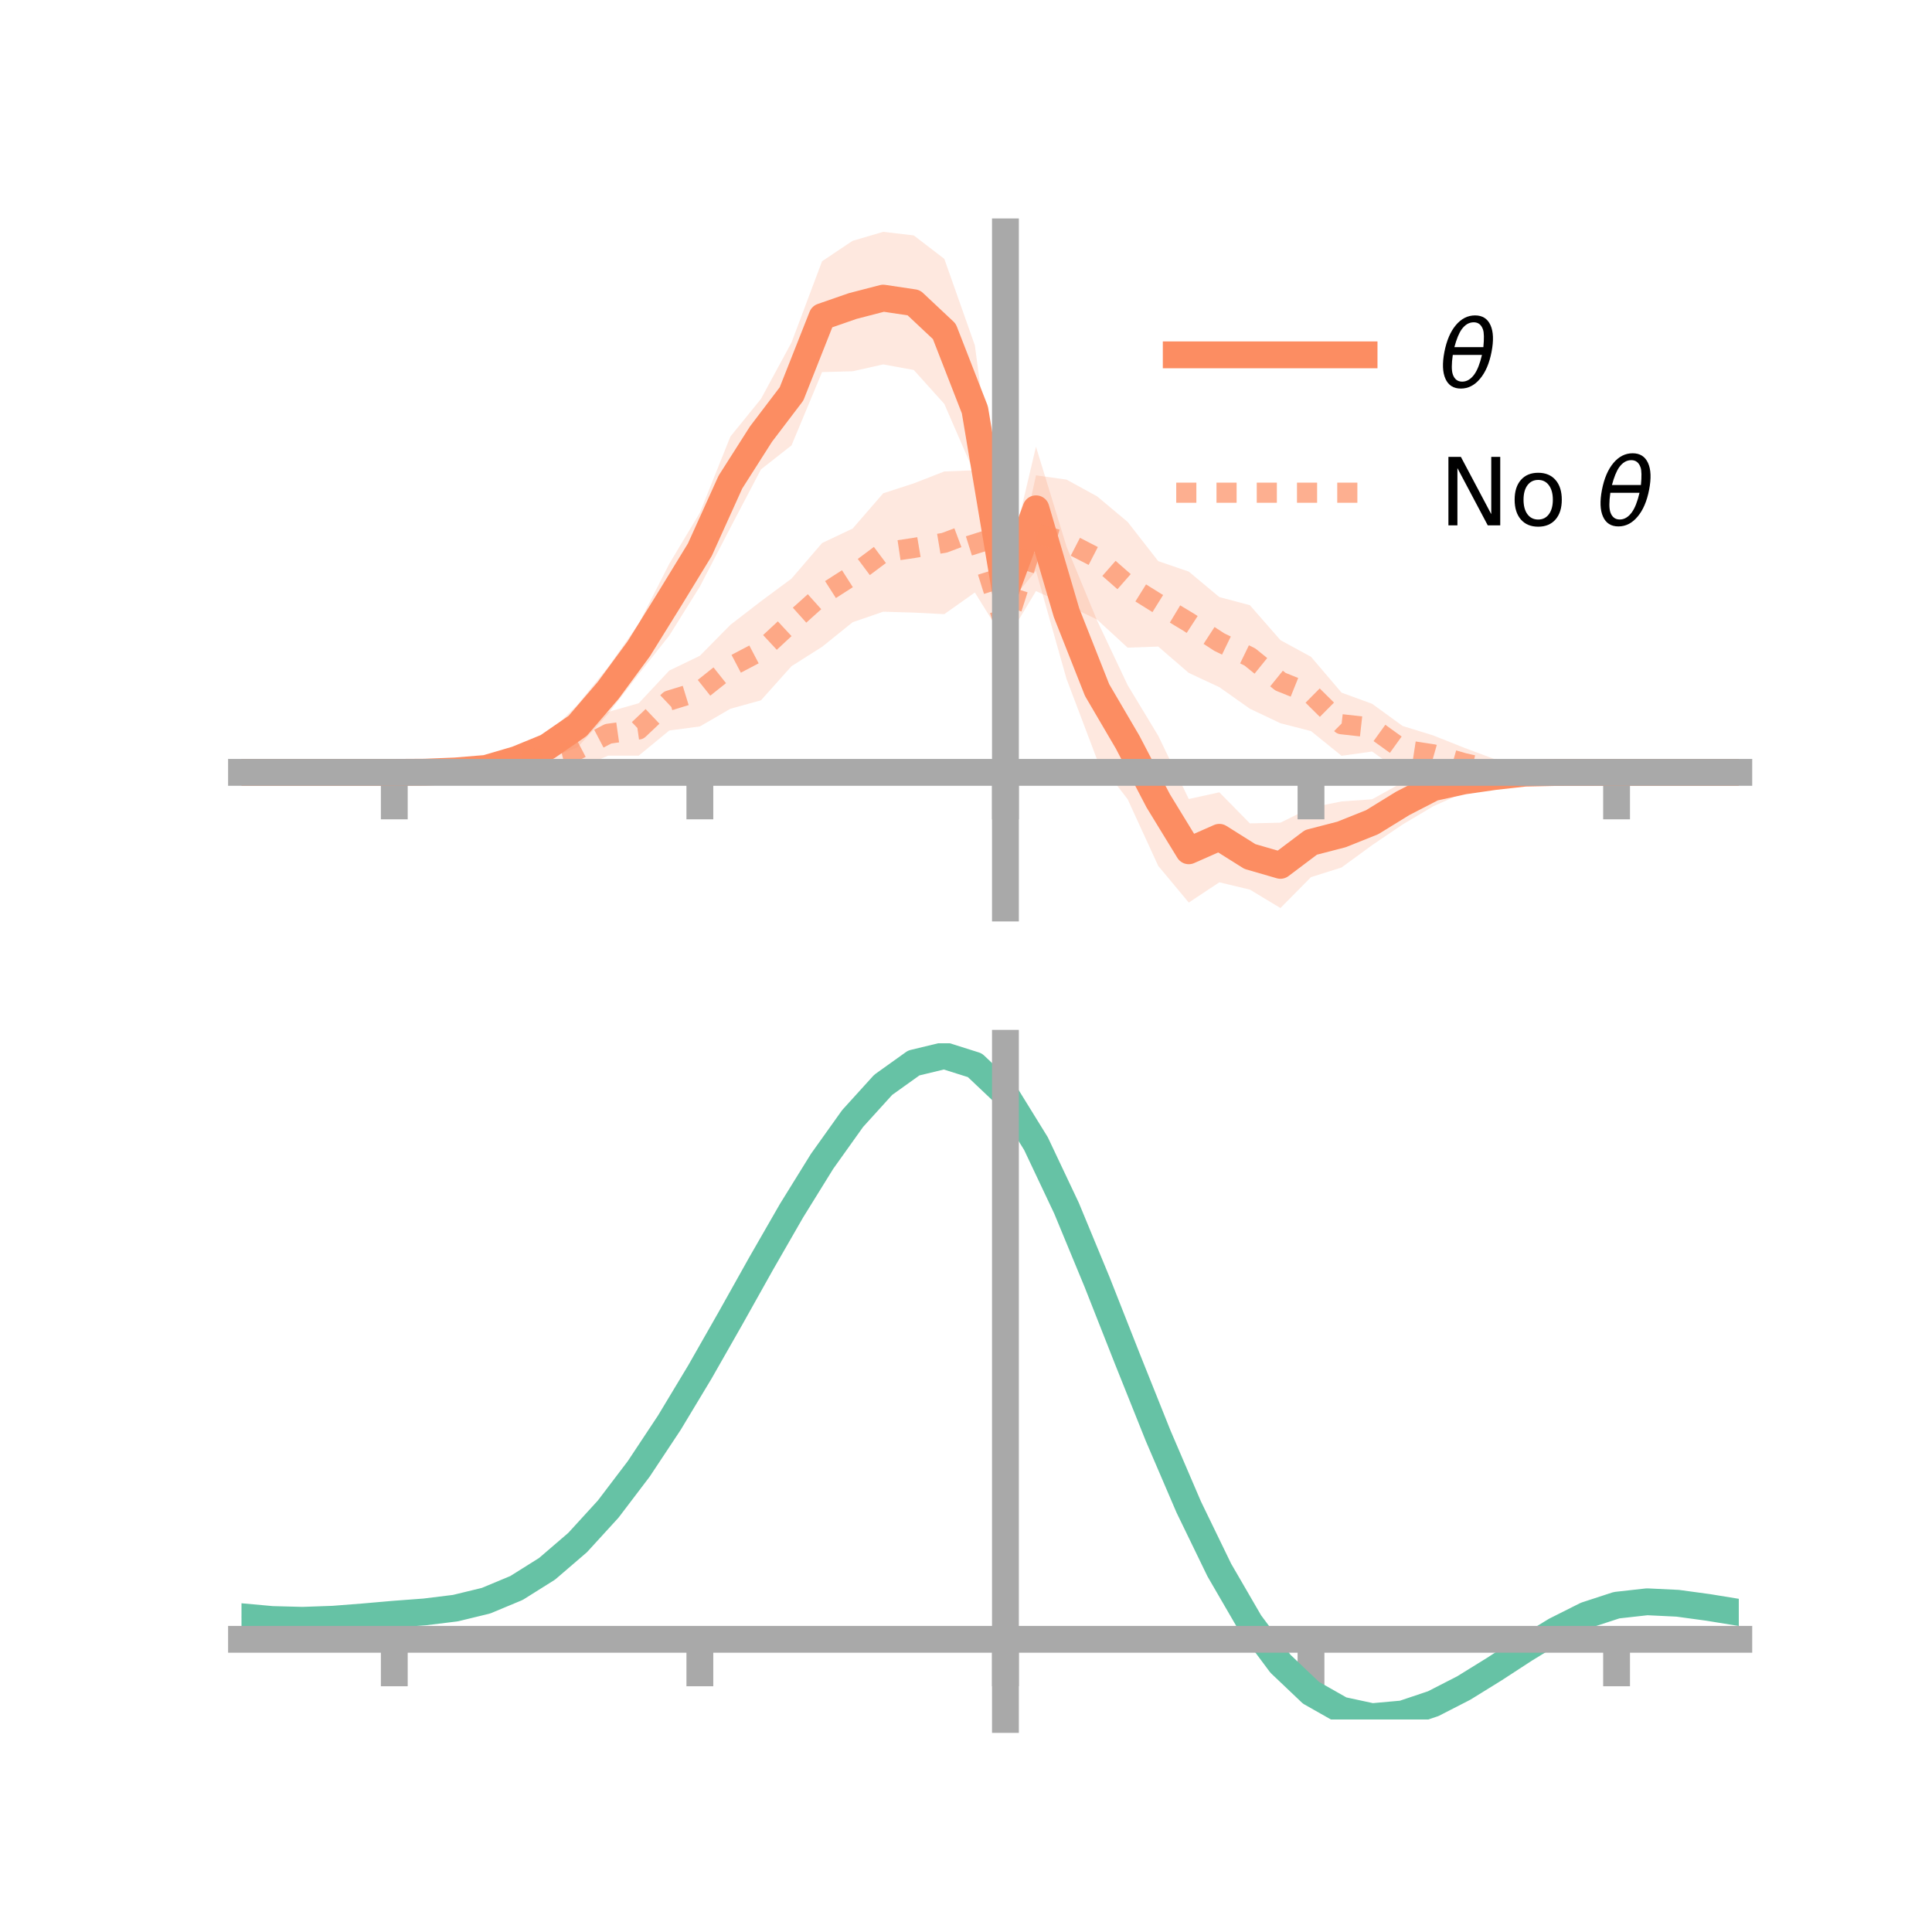 <?xml version="1.0" encoding="utf-8" standalone="no"?>
<!DOCTYPE svg PUBLIC "-//W3C//DTD SVG 1.1//EN"
  "http://www.w3.org/Graphics/SVG/1.1/DTD/svg11.dtd">
<!-- Created with matplotlib (https://matplotlib.org/) -->
<svg height="144pt" version="1.1" viewBox="0 0 144 144" width="144pt" xmlns="http://www.w3.org/2000/svg" xmlns:xlink="http://www.w3.org/1999/xlink">
 <defs>
  <style type="text/css">*{stroke-linecap:butt;stroke-linejoin:round;}</style>
 </defs>
 <g id="figure_1">
  <g id="patch_1">
   <path d="M 0 144 
L 144 144 
L 144 0 
L 0 0 
z
" style="fill:none;"/>
  </g>
  <g id="axes_1">
   <g id="patch_2">
    <path d="M 18 67.68 
L 129.6 67.68 
L 129.6 17.28 
L 18 17.28 
z
" style="fill:none;"/>
   </g>
   <g id="PolyCollection_1">
    <path clip-path="url(#pb9fa499616)" d="M 18 57.566 
L 18 57.566 
L 20.278 57.566 
L 22.555 57.566 
L 24.833 57.566 
L 27.11 57.566 
L 29.388 57.566 
L 31.665 57.491 
L 33.943 57.163 
L 36.22 56.822 
L 38.498 55.941 
L 40.776 54.786 
L 43.053 52.514 
L 45.331 49.713 
L 47.608 46.484 
L 49.886 42.02 
L 52.163 38.218 
L 54.441 32.537 
L 56.718 29.731 
L 58.996 25.526 
L 61.273 19.471 
L 63.551 17.95 
L 65.829 17.28 
L 68.106 17.546 
L 70.384 19.294 
L 72.661 25.744 
L 74.939 42.928 
L 77.216 33.297 
L 79.494 40.74 
L 81.771 46.251 
L 84.049 51.068 
L 86.327 54.839 
L 88.604 59.555 
L 90.882 59.054 
L 93.159 61.371 
L 95.437 61.318 
L 97.714 60.193 
L 99.992 59.733 
L 102.269 59.574 
L 104.547 58.313 
L 106.824 57.315 
L 109.102 57.337 
L 111.38 57.205 
L 113.657 57.161 
L 115.935 57.311 
L 118.212 57.515 
L 120.49 57.566 
L 122.767 57.566 
L 125.045 57.566 
L 127.322 57.566 
L 129.6 57.566 
L 129.6 57.566 
L 129.6 57.566 
L 127.322 57.566 
L 125.045 57.566 
L 122.767 57.566 
L 120.49 57.566 
L 118.212 57.637 
L 115.935 57.846 
L 113.657 58.092 
L 111.38 58.555 
L 109.102 59.08 
L 106.824 60.097 
L 104.547 61.449 
L 102.269 62.993 
L 99.992 64.657 
L 97.714 65.376 
L 95.437 67.68 
L 93.159 66.307 
L 90.882 65.762 
L 88.604 67.271 
L 86.327 64.539 
L 84.049 59.571 
L 81.771 56.616 
L 79.494 50.606 
L 77.216 42.548 
L 74.939 45.276 
L 72.661 35.346 
L 70.384 30.106 
L 68.106 27.576 
L 65.829 27.16 
L 63.551 27.672 
L 61.273 27.734 
L 58.996 33.195 
L 56.718 34.985 
L 54.441 39.328 
L 52.163 43.721 
L 49.886 47.368 
L 47.608 50.24 
L 45.331 53.2 
L 43.053 55.696 
L 40.776 56.563 
L 38.498 57.274 
L 36.22 57.725 
L 33.943 57.759 
L 31.665 57.616 
L 29.388 57.566 
L 27.11 57.566 
L 24.833 57.566 
L 22.555 57.566 
L 20.278 57.566 
L 18 57.566 
z
" style="fill:#fc8d62;fill-opacity:0.2;"/>
   </g>
   <g id="PolyCollection_2">
    <path clip-path="url(#pb9fa499616)" d="M 18 57.566 
L 18 57.566 
L 20.278 57.566 
L 22.555 57.566 
L 24.833 57.566 
L 27.11 57.566 
L 29.388 57.566 
L 31.665 57.438 
L 33.943 57.118 
L 36.22 56.831 
L 38.498 55.896 
L 40.776 55.308 
L 43.053 54.461 
L 45.331 53.062 
L 47.608 52.415 
L 49.886 49.978 
L 52.163 48.879 
L 54.441 46.571 
L 56.718 44.813 
L 58.996 43.125 
L 61.273 40.475 
L 63.551 39.395 
L 65.829 36.768 
L 68.106 36.027 
L 70.384 35.14 
L 72.661 35.049 
L 74.939 45.845 
L 77.216 35.429 
L 79.494 35.748 
L 81.771 36.995 
L 84.049 38.902 
L 86.327 41.824 
L 88.604 42.603 
L 90.882 44.503 
L 93.159 45.107 
L 95.437 47.713 
L 97.714 48.953 
L 99.992 51.627 
L 102.269 52.457 
L 104.547 54.112 
L 106.824 54.815 
L 109.102 55.723 
L 111.38 56.573 
L 113.657 56.942 
L 115.935 57.359 
L 118.212 57.469 
L 120.49 57.566 
L 122.767 57.566 
L 125.045 57.566 
L 127.322 57.566 
L 129.6 57.566 
L 129.6 57.566 
L 129.6 57.566 
L 127.322 57.566 
L 125.045 57.566 
L 122.767 57.566 
L 120.49 57.567 
L 118.212 57.682 
L 115.935 57.905 
L 113.657 57.979 
L 111.38 58.221 
L 109.102 58.028 
L 106.824 57.633 
L 104.547 57.638 
L 102.269 56.013 
L 99.992 56.333 
L 97.714 54.492 
L 95.437 53.906 
L 93.159 52.825 
L 90.882 51.217 
L 88.604 50.157 
L 86.327 48.19 
L 84.049 48.273 
L 81.771 46.18 
L 79.494 45.08 
L 77.216 44.057 
L 74.939 47.833 
L 72.661 44.161 
L 70.384 45.775 
L 68.106 45.659 
L 65.829 45.593 
L 63.551 46.377 
L 61.273 48.211 
L 58.996 49.652 
L 56.718 52.197 
L 54.441 52.826 
L 52.163 54.146 
L 49.886 54.446 
L 47.608 56.32 
L 45.331 56.32 
L 43.053 57.302 
L 40.776 57.606 
L 38.498 57.555 
L 36.22 57.729 
L 33.943 57.682 
L 31.665 57.657 
L 29.388 57.566 
L 27.11 57.566 
L 24.833 57.566 
L 22.555 57.566 
L 20.278 57.566 
L 18 57.566 
z
" style="fill:#fc8d62;fill-opacity:0.2;"/>
   </g>
   <g id="matplotlib.axis_1">
    <g id="xtick_1">
     <g id="line2d_1">
      <defs>
       <path d="M 0 0 
L 0 3.5 
" id="m8d2a120c6e" style="stroke:#a9a9a9;stroke-width:2;"/>
      </defs>
      <g>
       <use style="fill:#a9a9a9;stroke:#a9a9a9;stroke-width:2;" x="29.388" xlink:href="#m8d2a120c6e" y="57.566"/>
      </g>
     </g>
    </g>
    <g id="xtick_2">
     <g id="line2d_2">
      <g>
       <use style="fill:#a9a9a9;stroke:#a9a9a9;stroke-width:2;" x="52.163" xlink:href="#m8d2a120c6e" y="57.566"/>
      </g>
     </g>
    </g>
    <g id="xtick_3">
     <g id="line2d_3">
      <g>
       <use style="fill:#a9a9a9;stroke:#a9a9a9;stroke-width:2;" x="74.939" xlink:href="#m8d2a120c6e" y="57.566"/>
      </g>
     </g>
    </g>
    <g id="xtick_4">
     <g id="line2d_4">
      <g>
       <use style="fill:#a9a9a9;stroke:#a9a9a9;stroke-width:2;" x="97.714" xlink:href="#m8d2a120c6e" y="57.566"/>
      </g>
     </g>
    </g>
    <g id="xtick_5">
     <g id="line2d_5">
      <g>
       <use style="fill:#a9a9a9;stroke:#a9a9a9;stroke-width:2;" x="120.49" xlink:href="#m8d2a120c6e" y="57.566"/>
      </g>
     </g>
    </g>
   </g>
   <g id="matplotlib.axis_2"/>
   <g id="line2d_6">
    <path clip-path="url(#pb9fa499616)" d="M 18 57.566 
L 20.278 57.566 
L 22.555 57.566 
L 24.833 57.566 
L 27.11 57.566 
L 29.388 57.566 
L 31.665 57.553 
L 33.943 57.461 
L 36.22 57.274 
L 38.498 56.607 
L 40.776 55.674 
L 43.053 54.105 
L 45.331 51.456 
L 47.608 48.362 
L 49.886 44.694 
L 52.163 40.97 
L 54.441 35.932 
L 56.718 32.358 
L 58.996 29.36 
L 61.273 23.603 
L 63.551 22.811 
L 65.829 22.22 
L 68.106 22.561 
L 70.384 24.7 
L 72.661 30.545 
L 74.939 44.102 
L 77.216 37.923 
L 79.494 45.673 
L 81.771 51.433 
L 84.049 55.32 
L 86.327 59.689 
L 88.604 63.413 
L 90.882 62.408 
L 93.159 63.839 
L 95.437 64.499 
L 97.714 62.785 
L 99.992 62.195 
L 102.269 61.284 
L 104.547 59.881 
L 106.824 58.706 
L 109.102 58.208 
L 111.38 57.88 
L 113.657 57.626 
L 115.935 57.578 
L 118.212 57.576 
L 120.49 57.566 
L 122.767 57.566 
L 125.045 57.566 
L 127.322 57.566 
L 129.6 57.566 
" style="fill:none;stroke:#fc8d62;stroke-linecap:square;stroke-width:2;"/>
   </g>
   <g id="line2d_7">
    <path clip-path="url(#pb9fa499616)" d="M 18 57.566 
L 20.278 57.566 
L 22.555 57.566 
L 24.833 57.566 
L 27.11 57.566 
L 29.388 57.566 
L 31.665 57.547 
L 33.943 57.4 
L 36.22 57.28 
L 38.498 56.726 
L 40.776 56.457 
L 43.053 55.882 
L 45.331 54.691 
L 47.608 54.368 
L 49.886 52.212 
L 52.163 51.512 
L 54.441 49.698 
L 56.718 48.505 
L 58.996 46.388 
L 61.273 44.343 
L 63.551 42.886 
L 65.829 41.181 
L 68.106 40.843 
L 70.384 40.458 
L 72.661 39.605 
L 74.939 46.839 
L 77.216 39.743 
L 79.494 40.414 
L 81.771 41.588 
L 84.049 43.587 
L 86.327 45.007 
L 88.604 46.38 
L 90.882 47.86 
L 93.159 48.966 
L 95.437 50.809 
L 97.714 51.723 
L 99.992 53.98 
L 102.269 54.235 
L 104.547 55.875 
L 106.824 56.224 
L 109.102 56.875 
L 111.38 57.397 
L 113.657 57.46 
L 115.935 57.632 
L 118.212 57.576 
L 120.49 57.566 
L 122.767 57.566 
L 125.045 57.566 
L 127.322 57.566 
L 129.6 57.566 
" style="fill:none;stroke:#fc8d62;stroke-dasharray:1.5,1.5;stroke-dashoffset:0;stroke-opacity:0.7;stroke-width:1.5;"/>
   </g>
   <g id="patch_3">
    <path d="M 74.939 67.68 
L 74.939 17.28 
" style="fill:none;stroke:#a9a9a9;stroke-linecap:square;stroke-linejoin:miter;stroke-width:2;"/>
   </g>
   <g id="patch_4">
    <path d="M 129.6 67.68 
L 129.6 17.28 
" style="fill:none;"/>
   </g>
   <g id="patch_5">
    <path d="M 18 57.566 
L 129.6 57.566 
" style="fill:none;stroke:#a9a9a9;stroke-linecap:square;stroke-linejoin:miter;stroke-width:2;"/>
   </g>
   <g id="patch_6">
    <path d="M 18 17.28 
L 129.6 17.28 
" style="fill:none;"/>
   </g>
   <g id="legend_1">
    <g id="line2d_8">
     <path d="M 87.67 26.449 
L 101.67 26.449 
" style="fill:none;stroke:#fc8d62;stroke-linecap:square;stroke-width:2;"/>
    </g>
    <g id="line2d_9"/>
    <g id="text_1">
     <!-- $\theta$ -->
     <g transform="translate(107.27 28.899)scale(0.07 -0.07)">
      <defs>
       <path d="M 45.516 34.672 
L 14.453 34.672 
Q 12.359 20.062 14.5 13.875 
Q 17.188 6.25 24.469 6.25 
Q 31.781 6.25 37.359 13.922 
Q 42.234 20.656 45.516 34.672 
z
M 47.016 42.969 
Q 48.344 56.844 46.625 61.719 
Q 43.953 69.438 36.766 69.438 
Q 29.297 69.438 23.828 61.812 
Q 19.531 55.672 16.156 42.969 
z
M 38.188 76.766 
Q 49.906 76.766 54.594 66.406 
Q 59.281 56.109 55.719 37.844 
Q 52.203 19.625 43.453 9.281 
Q 34.766 -1.125 23.047 -1.125 
Q 11.281 -1.125 6.641 9.281 
Q 2 19.625 5.516 37.844 
Q 9.078 56.109 17.719 66.406 
Q 26.422 76.766 38.188 76.766 
z
" id="DejaVuSans-Oblique-952"/>
      </defs>
      <use transform="translate(0 0.234)" xlink:href="#DejaVuSans-Oblique-952"/>
     </g>
    </g>
    <g id="line2d_10">
     <path d="M 87.67 36.724 
L 101.67 36.724 
" style="fill:none;stroke:#fc8d62;stroke-dasharray:1.5,1.5;stroke-dashoffset:0;stroke-opacity:0.7;stroke-width:1.5;"/>
    </g>
    <g id="line2d_11"/>
    <g id="text_2">
     <!-- No $\theta$ -->
     <g transform="translate(107.27 39.174)scale(0.07 -0.07)">
      <defs>
       <path d="M 9.812 72.906 
L 23.094 72.906 
L 55.422 11.922 
L 55.422 72.906 
L 64.984 72.906 
L 64.984 0 
L 51.703 0 
L 19.391 60.984 
L 19.391 0 
L 9.812 0 
z
" id="DejaVuSans-78"/>
       <path d="M 30.609 48.391 
Q 23.391 48.391 19.188 42.75 
Q 14.984 37.109 14.984 27.297 
Q 14.984 17.484 19.156 11.844 
Q 23.344 6.203 30.609 6.203 
Q 37.797 6.203 41.984 11.859 
Q 46.188 17.531 46.188 27.297 
Q 46.188 37.016 41.984 42.703 
Q 37.797 48.391 30.609 48.391 
z
M 30.609 56 
Q 42.328 56 49.016 48.375 
Q 55.719 40.766 55.719 27.297 
Q 55.719 13.875 49.016 6.219 
Q 42.328 -1.422 30.609 -1.422 
Q 18.844 -1.422 12.172 6.219 
Q 5.516 13.875 5.516 27.297 
Q 5.516 40.766 12.172 48.375 
Q 18.844 56 30.609 56 
z
" id="DejaVuSans-111"/>
       <path id="DejaVuSans-32"/>
      </defs>
      <use transform="translate(0 0.234)" xlink:href="#DejaVuSans-78"/>
      <use transform="translate(74.805 0.234)" xlink:href="#DejaVuSans-111"/>
      <use transform="translate(135.986 0.234)" xlink:href="#DejaVuSans-32"/>
      <use transform="translate(167.773 0.234)" xlink:href="#DejaVuSans-Oblique-952"/>
     </g>
    </g>
   </g>
  </g>
  <g id="axes_2">
   <g id="patch_7">
    <path d="M 18 128.16 
L 129.6 128.16 
L 129.6 77.76 
L 18 77.76 
z
" style="fill:none;"/>
   </g>
   <g id="PolyCollection_3">
    <path clip-path="url(#p841e4ac5af)" d="M 18 120.541 
L 18 120.464 
L 20.278 120.679 
L 22.555 120.739 
L 24.833 120.651 
L 27.11 120.465 
L 29.388 120.259 
L 31.665 120.084 
L 33.943 119.798 
L 36.22 119.239 
L 38.498 118.28 
L 40.776 116.83 
L 43.053 114.836 
L 45.331 112.291 
L 47.608 109.226 
L 49.886 105.708 
L 52.163 101.84 
L 54.441 97.75 
L 56.718 93.593 
L 58.996 89.544 
L 61.273 85.791 
L 63.551 82.534 
L 65.829 79.975 
L 68.106 78.318 
L 70.384 77.76 
L 72.661 78.49 
L 74.939 80.679 
L 77.216 84.416 
L 79.494 89.299 
L 81.771 94.88 
L 84.049 100.741 
L 86.327 106.516 
L 88.604 111.905 
L 90.882 116.673 
L 93.159 120.656 
L 95.437 123.757 
L 97.714 125.944 
L 99.992 127.246 
L 102.269 127.741 
L 104.547 127.543 
L 106.824 126.791 
L 109.102 125.641 
L 111.38 124.256 
L 113.657 122.799 
L 115.935 121.429 
L 118.212 120.3 
L 120.49 119.562 
L 122.767 119.31 
L 125.045 119.426 
L 127.322 119.745 
L 129.6 120.128 
L 129.6 120.23 
L 129.6 120.23 
L 127.322 119.871 
L 125.045 119.571 
L 122.767 119.466 
L 120.49 119.723 
L 118.212 120.472 
L 115.935 121.63 
L 113.657 123.045 
L 111.38 124.554 
L 109.102 125.987 
L 106.824 127.173 
L 104.547 127.949 
L 102.269 128.16 
L 99.992 127.675 
L 97.714 126.394 
L 95.437 124.255 
L 93.159 121.239 
L 90.882 117.377 
L 88.604 112.758 
L 86.327 107.535 
L 84.049 101.932 
L 81.771 96.24 
L 79.494 90.814 
L 77.216 86.063 
L 74.939 82.428 
L 72.661 80.303 
L 70.384 79.597 
L 68.106 80.137 
L 65.829 81.737 
L 63.551 84.2 
L 61.273 87.33 
L 58.996 90.93 
L 56.718 94.808 
L 54.441 98.782 
L 52.163 102.688 
L 49.886 106.381 
L 47.608 109.738 
L 45.331 112.667 
L 43.053 115.107 
L 40.776 117.029 
L 38.498 118.439 
L 36.22 119.377 
L 33.943 119.924 
L 31.665 120.201 
L 29.388 120.365 
L 27.11 120.556 
L 24.833 120.724 
L 22.555 120.798 
L 20.278 120.739 
L 18 120.541 
z
" style="fill:#66c2a5;fill-opacity:0.2;"/>
   </g>
   <g id="matplotlib.axis_3">
    <g id="xtick_6">
     <g id="line2d_12">
      <g>
       <use style="fill:#a9a9a9;stroke:#a9a9a9;stroke-width:2;" x="29.388" xlink:href="#m8d2a120c6e" y="122.185"/>
      </g>
     </g>
    </g>
    <g id="xtick_7">
     <g id="line2d_13">
      <g>
       <use style="fill:#a9a9a9;stroke:#a9a9a9;stroke-width:2;" x="52.163" xlink:href="#m8d2a120c6e" y="122.185"/>
      </g>
     </g>
    </g>
    <g id="xtick_8">
     <g id="line2d_14">
      <g>
       <use style="fill:#a9a9a9;stroke:#a9a9a9;stroke-width:2;" x="74.939" xlink:href="#m8d2a120c6e" y="122.185"/>
      </g>
     </g>
    </g>
    <g id="xtick_9">
     <g id="line2d_15">
      <g>
       <use style="fill:#a9a9a9;stroke:#a9a9a9;stroke-width:2;" x="97.714" xlink:href="#m8d2a120c6e" y="122.185"/>
      </g>
     </g>
    </g>
    <g id="xtick_10">
     <g id="line2d_16">
      <g>
       <use style="fill:#a9a9a9;stroke:#a9a9a9;stroke-width:2;" x="120.49" xlink:href="#m8d2a120c6e" y="122.185"/>
      </g>
     </g>
    </g>
   </g>
   <g id="matplotlib.axis_4"/>
   <g id="line2d_17">
    <path clip-path="url(#p841e4ac5af)" d="M 18 120.502 
L 20.278 120.709 
L 22.555 120.768 
L 24.833 120.688 
L 27.11 120.511 
L 29.388 120.312 
L 31.665 120.142 
L 33.943 119.861 
L 36.22 119.308 
L 38.498 118.359 
L 40.776 116.929 
L 43.053 114.972 
L 45.331 112.479 
L 47.608 109.482 
L 49.886 106.045 
L 52.163 102.264 
L 54.441 98.266 
L 56.718 94.2 
L 58.996 90.237 
L 61.273 86.561 
L 63.551 83.367 
L 65.829 80.856 
L 68.106 79.228 
L 70.384 78.678 
L 72.661 79.397 
L 74.939 81.553 
L 77.216 85.239 
L 79.494 90.056 
L 81.771 95.56 
L 84.049 101.337 
L 86.327 107.026 
L 88.604 112.331 
L 90.882 117.025 
L 93.159 120.948 
L 95.437 124.006 
L 97.714 126.169 
L 99.992 127.461 
L 102.269 127.951 
L 104.547 127.746 
L 106.824 126.982 
L 109.102 125.814 
L 111.38 124.405 
L 113.657 122.922 
L 115.935 121.53 
L 118.212 120.386 
L 120.49 119.642 
L 122.767 119.388 
L 125.045 119.498 
L 127.322 119.808 
L 129.6 120.179 
" style="fill:none;stroke:#66c2a5;stroke-linecap:square;stroke-width:2;"/>
   </g>
   <g id="patch_8">
    <path d="M 74.939 128.16 
L 74.939 77.76 
" style="fill:none;stroke:#a9a9a9;stroke-linecap:square;stroke-linejoin:miter;stroke-width:2;"/>
   </g>
   <g id="patch_9">
    <path d="M 129.6 128.16 
L 129.6 77.76 
" style="fill:none;"/>
   </g>
   <g id="patch_10">
    <path d="M 18 122.185 
L 129.6 122.185 
" style="fill:none;stroke:#a9a9a9;stroke-linecap:square;stroke-linejoin:miter;stroke-width:2;"/>
   </g>
   <g id="patch_11">
    <path d="M 18 77.76 
L 129.6 77.76 
" style="fill:none;"/>
   </g>
  </g>
 </g>
 <defs>
  <clipPath id="pb9fa499616">
   <rect height="50.4" width="111.6" x="18" y="17.28"/>
  </clipPath>
  <clipPath id="p841e4ac5af">
   <rect height="50.4" width="111.6" x="18" y="77.76"/>
  </clipPath>
 </defs>
</svg>
